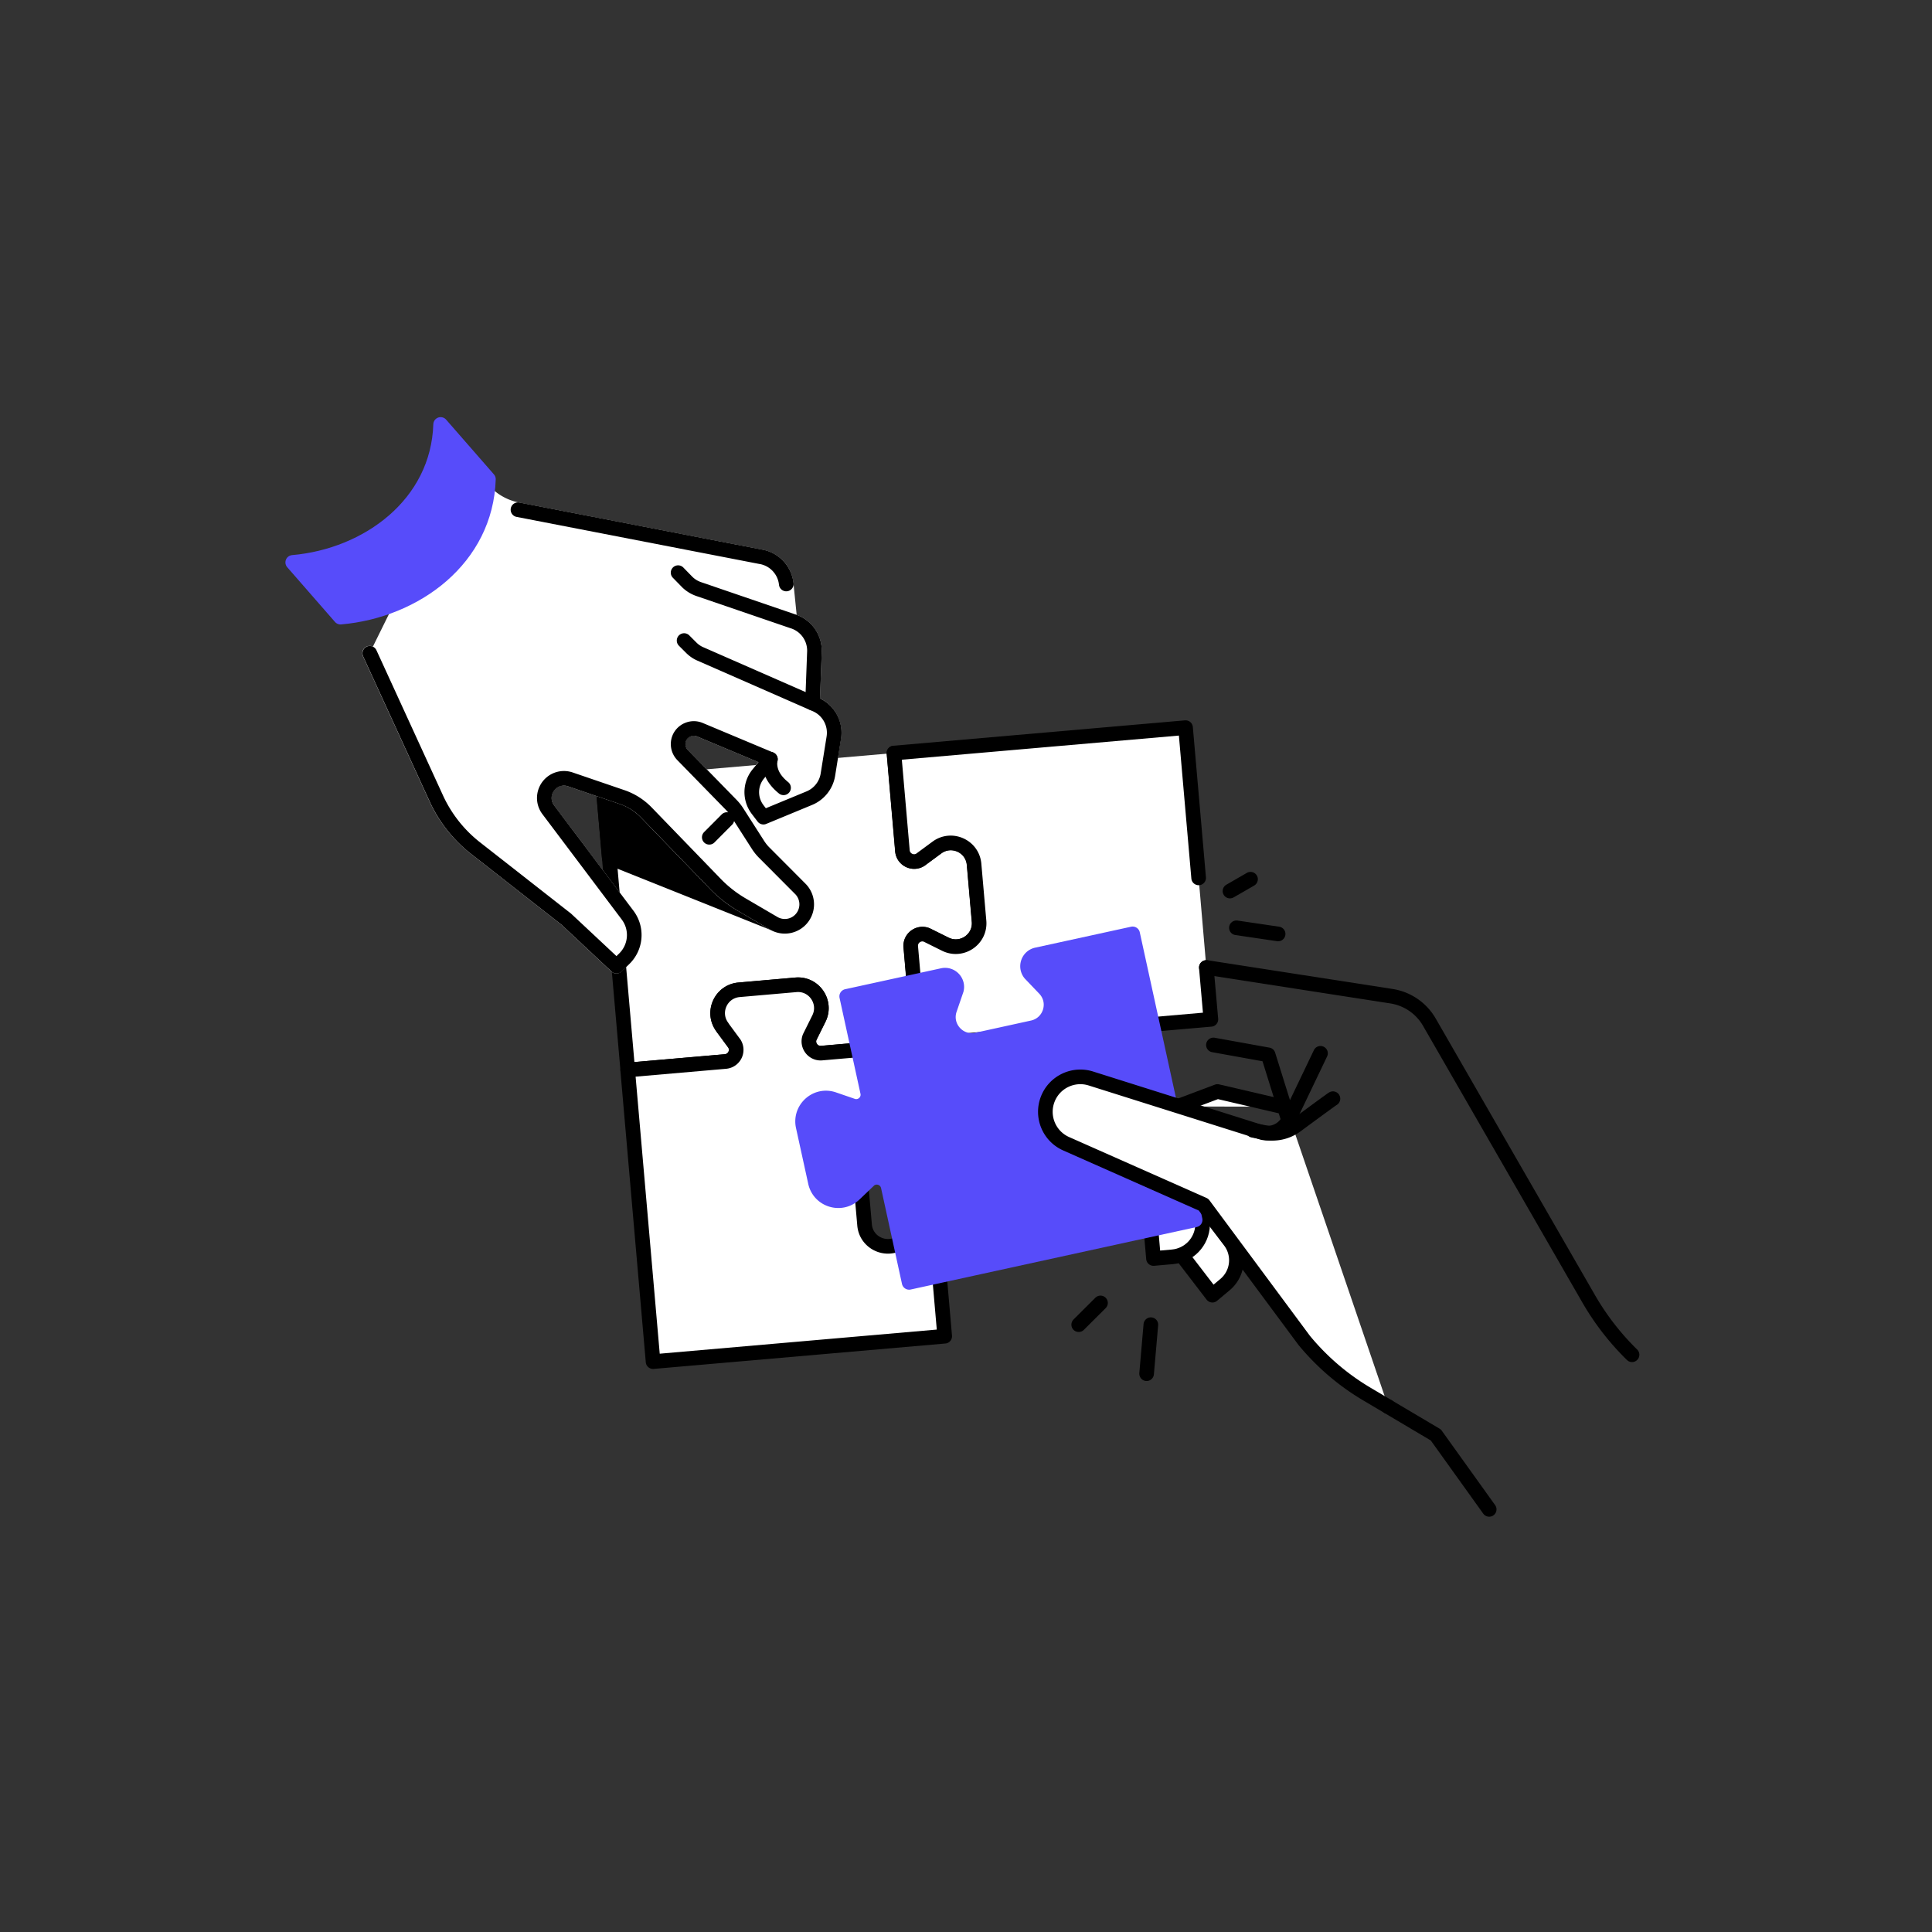 <svg xmlns="http://www.w3.org/2000/svg" width="264" height="264" fill="none" viewBox="0 0 264 264"><rect x="0" y="0" width="264" height="264" fill="#333333" stroke="none"/><path fill="#fff" d="m82.31 106.36 3.47 39.85 13.36-1.16c1.18-.1 1.85-1.42 1.23-2.43l-1.68-2.28c-1.48-2.01-.19-4.87 2.3-5.08l7.77-.68c2.49-.22 4.25 2.37 3.14 4.61l-1.26 2.54c-.44 1.11.44 2.29 1.63 2.18l13.36-1.16-1.16-13.36c-.1-1.18 1.08-2.06 2.18-1.63l2.54 1.26c2.24 1.11 4.83-.66 4.61-3.14l-.68-7.77c-.22-2.49-3.07-3.78-5.08-2.3l-2.28 1.68a1.6 1.6 0 0 1-2.43-1.23l-1.16-13.36"/><path stroke="#000" stroke-linecap="round" stroke-linejoin="round" stroke-width="2" d="m82.31 106.36 3.47 39.85 13.36-1.16c1.18-.1 1.85-1.42 1.23-2.43l-1.68-2.28c-1.48-2.01-.19-4.87 2.3-5.08l7.77-.68c2.49-.22 4.25 2.37 3.14 4.61l-1.26 2.54c-.44 1.11.44 2.29 1.63 2.18l13.36-1.16-1.16-13.36c-.1-1.18 1.08-2.06 2.18-1.63l2.54 1.26c2.24 1.11 4.83-.66 4.61-3.14l-.68-7.77c-.22-2.49-3.07-3.78-5.08-2.3l-2.28 1.68a1.6 1.6 0 0 1-2.43-1.23l-1.16-13.36"/><path fill="#fff" d="M163.79 119.96 162 99.43l-39.85 3.47 1.16 13.36c.1 1.18 1.42 1.85 2.43 1.23l2.28-1.68c2.01-1.48 4.87-.19 5.08 2.3l.68 7.77c.22 2.49-2.37 4.25-4.61 3.14l-2.54-1.26c-1.11-.44-2.29.44-2.18 1.63l1.16 13.36 13.36-1.16c1.18-.1 2.06 1.08 1.63 2.18l-1.26 2.54c-1.11 2.24.66 4.83 3.14 4.61l7.77-.68c2.49-.22 3.78-3.07 2.3-5.08l-1.68-2.28a1.6 1.6 0 0 1 1.23-2.43l13.36-1.16-.62-7.08"/><path stroke="#000" stroke-linecap="round" stroke-linejoin="round" stroke-width="2" d="M163.79 119.96 162 99.43l-39.85 3.47 1.16 13.36c.1 1.18 1.42 1.85 2.43 1.23l2.28-1.68c2.01-1.48 4.87-.19 5.08 2.3l.68 7.77c.22 2.49-2.37 4.25-4.61 3.14l-2.54-1.26c-1.11-.44-2.29.44-2.18 1.63l1.16 13.36 13.36-1.16c1.18-.1 2.06 1.08 1.63 2.18l-1.26 2.54c-1.11 2.24.66 4.83 3.14 4.61l7.77-.68c2.49-.22 3.78-3.07 2.3-5.08l-1.68-2.28a1.6 1.6 0 0 1 1.23-2.43l13.36-1.16-.62-7.08"/><path fill="#fff" stroke="#000" stroke-linecap="round" stroke-linejoin="round" stroke-width="2" d="m98.68 140.34 1.68 2.28a1.6 1.6 0 0 1-1.23 2.43l-13.36 1.16 3.47 39.85 39.85-3.47-1.16-13.36c-.1-1.18-1.42-1.85-2.43-1.23l-2.28 1.68c-2.01 1.48-4.87.19-5.08-2.3l-.68-7.77c-.22-2.49 2.37-4.25 4.61-3.14l2.54 1.26c1.11.44 2.29-.44 2.18-1.63l-1.16-13.36-13.36 1.16c-1.18.1-2.06-1.08-1.63-2.18l1.26-2.54c1.11-2.24-.66-4.83-3.14-4.61l-7.77.68c-2.49.22-3.78 3.07-2.3 5.08l-.01.01Z"/><path fill="#fff" d="m160.96 170.84 4.71 6.14 1.73-1.45a4.334 4.334 0 0 0 .66-5.95l-3.63-4.76"/><path stroke="#000" stroke-linecap="round" stroke-linejoin="round" stroke-width="2" d="m160.96 170.84 4.71 6.14 1.73-1.45a4.334 4.334 0 0 0 .66-5.95l-3.63-4.76"/><path fill="#fff" d="M163.23 152.46c-.02.31-6.55 8.72-6.55 8.72l.94 10.79 2.59-.23c2.26-.2 4.03-2.04 4.12-4.31l.12-2.81"/><path stroke="#000" stroke-linecap="round" stroke-linejoin="round" stroke-width="2" d="M163.23 152.46c-.02.31-6.55 8.72-6.55 8.72l.94 10.79 2.59-.23c2.26-.2 4.03-2.04 4.12-4.31l.12-2.81"/><path fill="#574CFA" stroke="#574CFA" stroke-linecap="round" stroke-linejoin="round" stroke-width="2" d="m116.75 163.19 2.05-1.96a1.6 1.6 0 0 1 2.57.9l2.86 13.1 39.08-8.54-8.54-39.08-13.1 2.86c-1.16.25-1.65 1.64-.9 2.57l1.96 2.05c1.73 1.81.81 4.8-1.63 5.34l-7.62 1.67c-2.44.53-4.52-1.81-3.71-4.17l.92-2.68c.29-1.15-.73-2.21-1.89-1.96l-13.1 2.86 2.86 13.1c.25 1.16-.8 2.18-1.96 1.89l-2.68-.92c-2.36-.82-4.7 1.27-4.17 3.71l1.67 7.62c.53 2.44 3.53 3.36 5.34 1.63l-.01.01Z"/><path stroke="#000" stroke-linecap="round" stroke-linejoin="round" stroke-width="2" d="M223.01 185.12a35.65 35.65 0 0 1-5.94-7.67l-21.75-37.77a7.267 7.267 0 0 0-5.16-3.55l-25.31-3.93M189.69 192.22l6.51 3.86 7.29 10.17"/><path fill="#fff" d="m160.91 151.2 5.45-2.05 8.88 2.07"/><path stroke="#000" stroke-linecap="round" stroke-linejoin="round" stroke-width="2" d="m160.91 151.2 5.45-2.05 8.88 2.07"/><path fill="#fff" d="m173.29 144.14 2.78 8.91a3.178 3.178 0 0 1-3.62 1.7l-23.39-7.38c-2.39-.75-4.96.47-5.88 2.8-.94 2.38.16 5.08 2.51 6.12l18.77 8.32 13.74 18.53c2.4 2.92 5.29 5.4 8.54 7.33l2.96 1.75"/><path stroke="#000" stroke-linecap="round" stroke-linejoin="round" stroke-width="2" d="m173.29 144.14 2.78 8.91a3.178 3.178 0 0 1-3.62 1.7l-23.39-7.38c-2.39-.75-4.96.47-5.88 2.8-.94 2.38.16 5.08 2.51 6.12l18.77 8.32 13.74 18.53c2.4 2.92 5.29 5.4 8.54 7.33l2.96 1.75M165.81 142.79l7.48 1.35M180.44 143.93l-4.37 9.13"/><path stroke="#000" stroke-linecap="round" stroke-linejoin="round" stroke-width="2" d="M182.14 150.13c-.1.04-3 2.17-5.02 3.66a5.464 5.464 0 0 1-4.29.97l-1.62-.31"/><path fill="#000" stroke="#000" stroke-linecap="round" stroke-linejoin="round" stroke-width="2" d="m105.71 126.16-22.46-8.98-.8-9.13 10.76-.93 12.5 19.04Z"/><path fill="#fff" d="m50.51 89.26 9.09 19.83c1.22 2.66 3.06 4.99 5.36 6.79l12.4 9.71 6.87 6.43 1.04-1.01a4.524 4.524 0 0 0 .47-5.97l-10.84-14.4c-.82-1.09-.69-2.64.31-3.57.72-.68 1.76-.9 2.7-.58l7.08 2.42a8.38 8.38 0 0 1 3.32 2.11l9.46 9.78c1.06 1.09 2.26 2.04 3.57 2.8l4.36 2.55c1.36.79 3.1.4 3.99-.89.82-1.19.67-2.79-.35-3.81l-4.96-4.98c-.3-.3-.56-.63-.79-.98l-2.92-4.56c-.22-.34-.47-.65-.75-.94l-6.67-6.83c-.67-.69-.8-1.75-.31-2.58.54-.92 1.68-1.3 2.67-.88l9.64 4.04-1.64 1.99a3.937 3.937 0 0 0-.11 4.87l.8 1.05 6.26-2.59a4.215 4.215 0 0 0 2.55-3.22l.81-5.06c.3-1.89-.71-3.75-2.47-4.52l-.43-.19.26-7a4.207 4.207 0 0 0-3-4.19l-.35-.12-.5-4.95a4.194 4.194 0 0 0-3.55-3.73l-33.11-6.42a8.526 8.526 0 0 1-4.98-2.97l-2.59-3.16"/><path stroke="#fff" stroke-linecap="round" stroke-linejoin="round" stroke-width="2" d="m50.51 89.26 9.09 19.83c1.22 2.66 3.06 4.99 5.36 6.79l12.4 9.71 6.87 6.43 1.04-1.01a4.524 4.524 0 0 0 .47-5.97l-10.84-14.4c-.82-1.09-.69-2.64.31-3.57.72-.68 1.76-.9 2.7-.58l7.08 2.42a8.38 8.38 0 0 1 3.32 2.11l9.46 9.78c1.06 1.09 2.26 2.04 3.57 2.8l4.36 2.55c1.36.79 3.1.4 3.99-.89.82-1.19.67-2.79-.35-3.81l-4.96-4.98c-.3-.3-.56-.63-.79-.98l-2.92-4.56c-.22-.34-.47-.65-.75-.94l-6.67-6.83c-.67-.69-.8-1.75-.31-2.58.54-.92 1.68-1.3 2.67-.88l9.64 4.04-1.64 1.99a3.937 3.937 0 0 0-.11 4.87l.8 1.05 6.26-2.59a4.215 4.215 0 0 0 2.55-3.22l.81-5.06c.3-1.89-.71-3.75-2.47-4.52l-.43-.19.26-7a4.207 4.207 0 0 0-3-4.19l-.35-.12-.5-4.95a4.194 4.194 0 0 0-3.55-3.73l-33.11-6.42a8.526 8.526 0 0 1-4.98-2.97l-2.59-3.16"/><path stroke="#000" stroke-linecap="round" stroke-linejoin="round" stroke-width="2" d="m70.78 69.65 33.11 6.42c1.89.29 3.35 1.83 3.55 3.73M93.48 87.53l.98.98c.36.36.78.65 1.25.85l15.76 6.91c1.76.77 2.77 2.63 2.47 4.52l-.81 5.06a4.2 4.2 0 0 1-2.55 3.22l-6.26 2.59-.8-1.05a3.923 3.923 0 0 1 .11-4.87l1.64-1.99-9.64-4.04c-.99-.41-2.12-.03-2.67.88-.49.83-.36 1.89.31 2.58l6.67 6.83c.28.29.53.6.75.94l2.92 4.56c.23.35.49.68.79.98l4.96 4.98a3 3 0 0 1 .35 3.81 2.992 2.992 0 0 1-3.99.89l-4.36-2.55c-1.31-.77-2.51-1.71-3.57-2.8l-9.46-9.78a8.42 8.42 0 0 0-3.32-2.11l-7.08-2.42a2.68 2.68 0 0 0-2.7.58c-1 .94-1.14 2.48-.31 3.57l10.84 14.4a4.526 4.526 0 0 1-.47 5.97l-1.04 1.01-6.87-6.43-12.4-9.71c-2.3-1.8-4.14-4.13-5.36-6.79l-9.09-19.83M99.33 111.99l-2.41 2.42"/><path stroke="#000" stroke-linecap="round" stroke-linejoin="round" stroke-width="2" d="m111.03 96.07.26-7a4.207 4.207 0 0 0-3-4.19l-12.83-4.39c-.6-.21-1.15-.55-1.6-1.01l-1.2-1.23M105.27 103.74c-.17.73 0 1.57.35 2.23.35.66.87 1.21 1.45 1.68"/><path fill="#574CFA" stroke="#574CFA" stroke-linecap="round" stroke-linejoin="round" stroke-width="2" d="M46.53 84.33c10.3-.9 19.87-8.01 20.21-18.85L60.21 58C59.87 68.84 50.3 75.95 40 76.85l6.53 7.48Z"/><path stroke="#000" stroke-linecap="round" stroke-linejoin="round" stroke-width="2" d="m168.07 121.76 2.81-1.62M168.95 126.78l5.7.84M150.38 178.04l-2.98 2.97M157.26 181.01l-.58 6.7"/></svg>